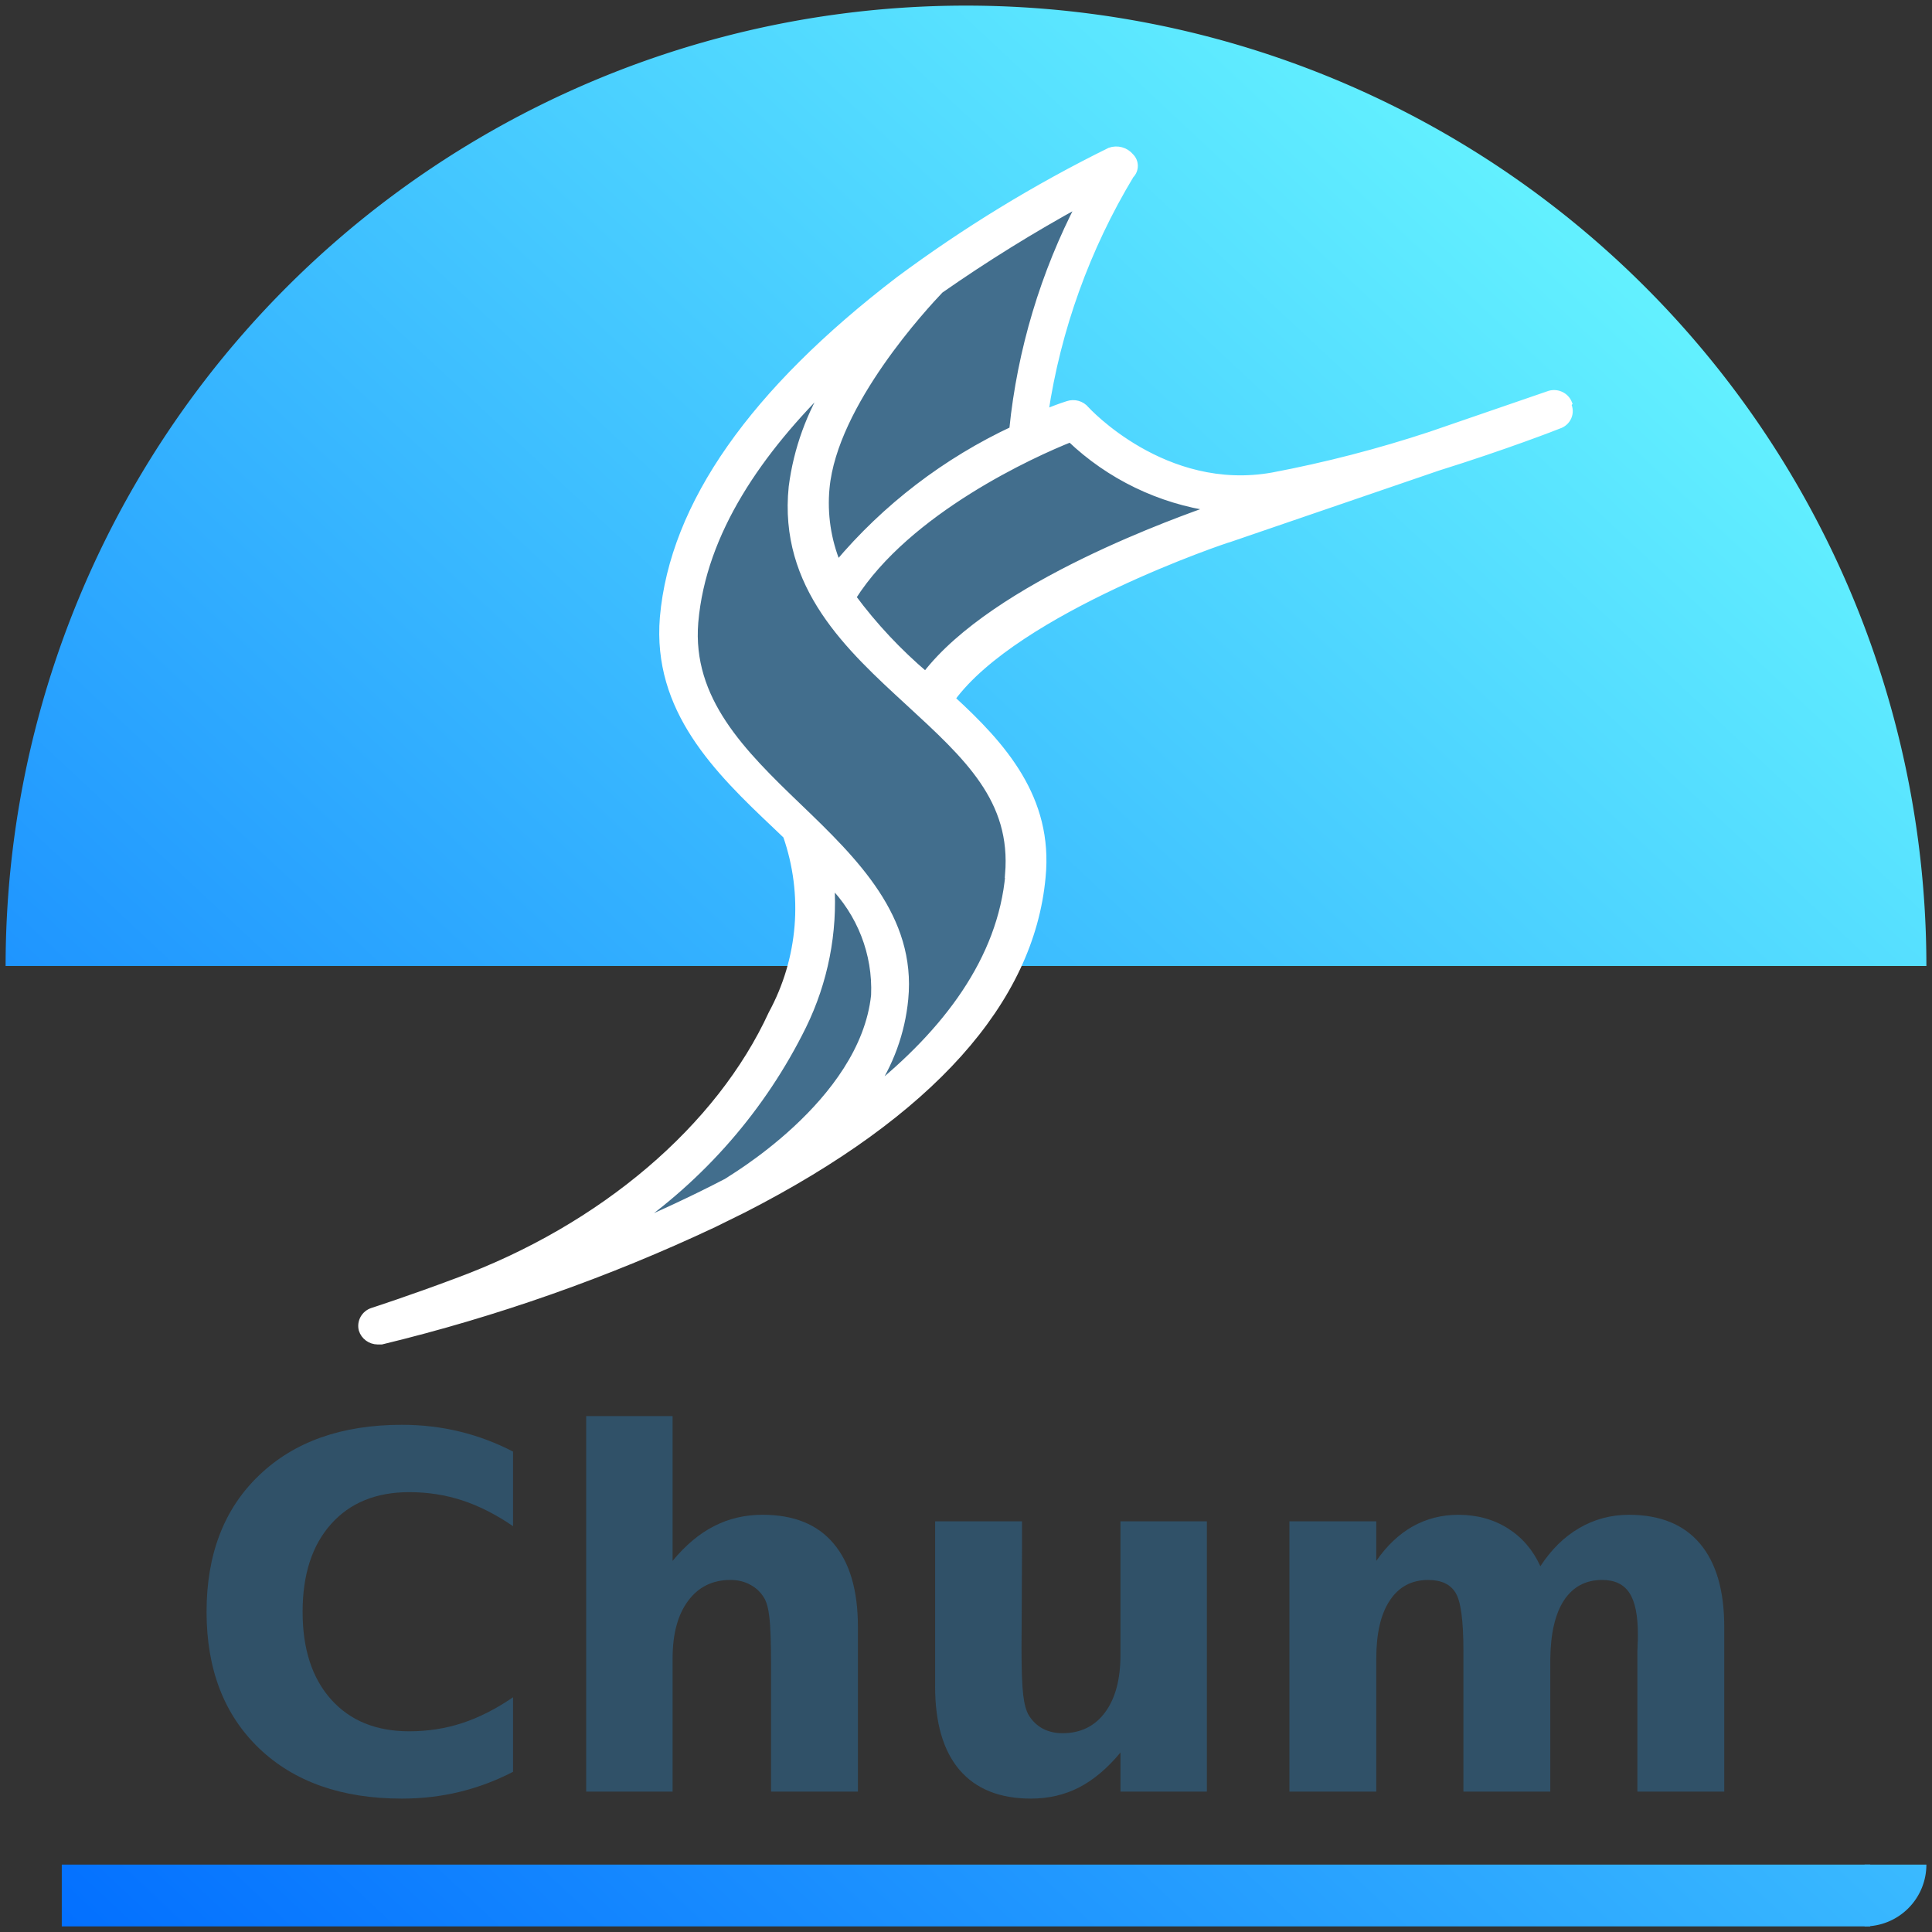 <?xml version="1.0" encoding="UTF-8" standalone="no"?>
<svg
   xmlns:dc="http://purl.org/dc/elements/1.1/"
   xmlns:cc="http://creativecommons.org/ns#"
   xmlns:rdf="http://www.w3.org/1999/02/22-rdf-syntax-ns#"
   xmlns:svg="http://www.w3.org/2000/svg"
   xmlns="http://www.w3.org/2000/svg"
   xmlns:xlink="http://www.w3.org/1999/xlink"
   xmlns:sodipodi="http://sodipodi.sourceforge.net/DTD/sodipodi-0.dtd"
   xmlns:inkscape="http://www.inkscape.org/namespaces/inkscape"
   enable-background="new 2.7 326.5 506.7 181"
   height="86"
   width="86"
   version="1.1"
   id="svg14"
   sodipodi:docname="sailfishos-chum.svg"
   inkscape:version="0.92.5 (2060ec1f9f, 2020-04-08)"
   inkscape:label="SailfishOS:Chum logos 2023-Q1"
   inkscape:export-filename="/home/bsi/Downloads/sailfishos-chum/new-logos/final/sailfishos-chum/sailfishos-chum_560.png"
   inkscape:export-xdpi="625.11627"
   inkscape:export-ydpi="625.11627">
  <rect width="100%" height="100%" fill="#333333" stroke="none"/>
  <title
     id="title43">SailfishOS:Chum all-in-one Texts</title>
  <defs
     id="defs18">
    <linearGradient
       inkscape:collect="always"
       id="linearGradient905">
      <stop
         style="stop-color:#016dff;stop-opacity:1"
         offset="0"
         id="stop901" />
      <stop
         style="stop-color:#63f1ff;stop-opacity:1"
         offset="1"
         id="stop903" />
    </linearGradient>
    <linearGradient
       inkscape:collect="always"
       xlink:href="#linearGradient905"
       id="linearGradient907"
       x1="0"
       y1="86"
       x2="71"
       y2="10"
       gradientUnits="userSpaceOnUse"
       spreadMethod="pad" />
    <linearGradient
       inkscape:collect="always"
       xlink:href="#linearGradient905"
       id="linearGradient886"
       gradientUnits="userSpaceOnUse"
       x1="0"
       y1="86"
       x2="71"
       y2="10"
       spreadMethod="pad"
       gradientTransform="matrix(0.994,0,0,0.994,0.25,0.25)" />
  </defs>
  <sodipodi:namedview
     pagecolor="#ffffff"
     bordercolor="#666666"
     borderopacity="1"
     objecttolerance="10"
     gridtolerance="10"
     guidetolerance="10"
     inkscape:pageopacity="0"
     inkscape:pageshadow="2"
     inkscape:window-width="1848"
     inkscape:window-height="992"
     id="namedview16"
     showgrid="true"
     inkscape:zoom="9.0994152"
     inkscape:cx="43.255973"
     inkscape:cy="43"
     inkscape:window-x="72"
     inkscape:window-y="27"
     inkscape:window-maximized="1"
     inkscape:current-layer="svg14">
    <inkscape:grid
       type="xygrid"
       id="grid46" />
  </sodipodi:namedview>
  <g
     id="background23"
     style="display:inline;fill:url(#linearGradient907);fill-opacity:1"
     inkscape:label="Background">
    <path
       style="fill:url(#linearGradient907);fill-opacity:1"
       id="arc3b"
       sodipodi:type="arc"
       sodipodi:cx="83"
       sodipodi:cy="83"
       sodipodi:rx="2.75"
       sodipodi:ry="2.75"
       sodipodi:start="0"
       sodipodi:end="1.5707963"
       d="M 85.75,83 A 2.75,2.75 0 0 1 83,85.75 L 83,83 Z" />
    <path
       style="fill:url(#linearGradient907);fill-opacity:1"
       id="arc3a"
       sodipodi:type="arc"
       sodipodi:cx="3"
       sodipodi:cy="83"
       sodipodi:rx="2.75"
       sodipodi:ry="2.75"
       sodipodi:start="1.5707963"
       sodipodi:end="3.1415927"
       d="M 3,85.75 A 2.75,2.75 0 0 1 1.055,84.945 2.75,2.75 0 0 1 0.25,83 L 3,83 Z" />
    <rect
       id="rect82-3"
       width="80.5"
       height="2.75"
       x="2.75"
       y="83"
       style="fill:url(#linearGradient907);fill-opacity:1;stroke:none" />
    <rect
       id="rect86-42"
       width="85.5"
       height="40.5"
       x="0.25"
       y="42.75"
       style="fill:url(#linearGradient907);fill-opacity:1" />
    <path
       d="M 0.25,43 A 42.75,42.75 0 0 1 43,0.25 42.75,42.75 0 0 1 85.75,43"
       id="arc43"
       inkscape:connector-curvature="0"
       style="fill:url(#linearGradient886);fill-opacity:1;stroke-width:0.994" />
  </g>
  <g
     id="g1038"
     inkscape:label="group-Sailfish"
     transform="matrix(1.25,0,0,1.233,-11.396,-4.422)">
    <g
       id="g1030"
       inkscape:label="group-Sailfish-fillers">
      <path
         style="display:inline;fill:#426e8d;fill-opacity:1;stroke:#426e8d;stroke-width:1;stroke-linecap:square;stroke-linejoin:round;stroke-miterlimit:4;stroke-dasharray:none;stroke-opacity:1;paint-order:normal"
         d="m 33.992,45.986 c 0.641,-0.634 1.501,-1.611 1.912,-2.171 1.929,-2.631 2.74,-4.569 2.911,-6.957 l 0.073,-1.028 0.353,0.551 c 0.61,0.953 0.82,1.675 0.819,2.824 -6.11e-4,0.806 -0.052,1.147 -0.244,1.631 -0.834,2.1 -3.23,4.475 -5.83,5.78 -0.575,0.289 -1.67,0.939 -1.701,0.939 -0.031,0 1.066,-0.933 1.706,-1.567 z"
         id="path891"
         inkscape:connector-curvature="0"
         sodipodi:nodetypes="csscscccscc" />
      <path
         style="display:inline;fill:#426e8d;fill-opacity:1;stroke:#426e8d;stroke-width:1;stroke-linecap:square;stroke-linejoin:round;stroke-miterlimit:4;stroke-dasharray:none;stroke-opacity:1;paint-order:normal"
         d="m 40.09,42.941 c 0,-0.022 0.877,-1.189 0.992,-1.523 0.357,-1.037 0.487,-2.194 0.344,-3.06 -0.308,-1.865 -0.973,-2.884 -3.717,-5.695 -2.159,-2.212 -2.62,-2.772 -3.135,-3.807 -0.473,-0.952 -0.603,-1.639 -0.534,-2.831 0.1,-1.731 0.9,-3.756 2.203,-5.579 0.648,-0.906 2.395,-3.15 2.451,-3.094 0.02,0.02 -0.949,1.587 -1.091,2.035 -0.84,2.645 -0.412,4.935 1.337,7.147 0.236,0.299 1.462,1.571 2.723,2.827 2.067,2.058 2.332,2.363 2.683,3.088 0.214,0.442 0.443,1.094 0.507,1.448 0.287,1.566 -0.347,3.753 -1.641,5.66 -0.722,1.064 -3.121,3.673 -3.121,3.385 z"
         id="path885"
         inkscape:connector-curvature="0"
         sodipodi:nodetypes="scsssssccssscss" />
      <path
         style="fill:#426e8d;fill-opacity:1;stroke:#426e8d;stroke-width:1;stroke-linecap:square;stroke-linejoin:miter;stroke-miterlimit:4;stroke-dasharray:none;stroke-opacity:1;paint-order:normal"
         d="m 38.847,23.28 c -0.524,-1.847 -0.035,-3.783 1.572,-6.225 1.195,-1.815 2.072,-2.766 3.331,-3.61 1.278,-0.858 3.736,-2.545 3.785,-2.496 0.018,0.018 -0.524,0.878 -0.752,1.406 -0.743,1.712 -1.417,4.195 -1.671,6.154 -0.061,0.47 -0.082,0.493 -0.836,0.905 -1.717,0.938 -3.34,2.192 -4.65,3.593 l -0.657,0.703 z"
         id="path883"
         inkscape:connector-curvature="0"
         sodipodi:nodetypes="cssssccscc" />
      <path
         style="display:inline;fill:#426e8d;fill-opacity:1;stroke:#426e8d;stroke-width:1;stroke-linecap:square;stroke-linejoin:miter;stroke-miterlimit:4;stroke-dasharray:none;stroke-opacity:1;paint-order:normal"
         d="m 41.126,26.846 c -0.466,-0.487 -0.986,-1.066 -1.154,-1.288 l -0.306,-0.403 0.268,-0.405 c 0.436,-0.659 1.846,-1.992 2.876,-2.721 1.039,-0.735 2.98,-1.851 3.839,-2.208 l 0.535,-0.222 0.702,0.559 c 0.823,0.656 1.948,1.235 3.045,1.568 C 51.362,21.857 52.018,21.984 52,22 c -0.018,0.016 -1.027,0.297 -1.852,0.632 -3.073,1.245 -5.784,2.84 -7.323,4.308 -0.455,0.434 -0.832,0.789 -0.839,0.789 -0.007,3.76e-4 -0.394,-0.397 -0.86,-0.884 z"
         id="path881"
         inkscape:connector-curvature="0"
         sodipodi:nodetypes="ccccsscsscsscc" />
    </g>
    <path
       style="display:inline;fill:#ffffff;fill-opacity:1;fill-rule:nonzero;stroke:#ffffff;stroke-width:0.25;stroke-miterlimit:4;stroke-dasharray:none;stroke-opacity:1;image-rendering:optimizeQuality"
       inkscape:connector-curvature="0"
       id="Shape"
       d="m 64.976,18.146 c -0.055,-0.139 -0.163,-0.25 -0.3,-0.308 -0.137,-0.059 -0.292,-0.06 -0.43,-0.003 l -4.191,1.461 c -1.835,0.614 -3.709,1.106 -5.609,1.471 -3.879,0.709 -6.662,-2.395 -6.662,-2.395 -0.154,-0.191 -0.413,-0.264 -0.645,-0.183 -0.277,0.09 -0.55,0.194 -0.817,0.311 0.448,-3.035 1.484,-5.954 3.052,-8.592 0.183,-0.184 0.183,-0.482 0,-0.666 C 49.198,9.026 48.905,8.944 48.643,9.039 46,10.361 43.482,11.921 41.121,13.7 c -5.158,4.006 -8.027,8.087 -8.381,12.18 -0.269,3.33 1.923,5.51 4.019,7.518 l 0.365,0.354 c 0.73,2.123 0.543,4.454 -0.516,6.433 -1.87,4.124 -6.017,7.722 -11.218,9.666 -1.633,0.623 -3.009,1.074 -3.009,1.074 -0.277,0.092 -0.437,0.383 -0.365,0.666 0.075,0.241 0.296,0.405 0.548,0.408 h 0.14 c 4.074,-1 8.034,-2.414 11.82,-4.221 l 1.075,-0.537 c 6.662,-3.458 10.219,-7.518 10.627,-11.986 0.279,-2.846 -1.408,-4.758 -3.224,-6.444 2.321,-3.222 9.843,-5.778 9.896,-5.778 l 7.425,-2.578 c 2.375,-0.752 4.201,-1.471 4.298,-1.514 0.15,-0.047 0.273,-0.157 0.335,-0.301 0.062,-0.145 0.057,-0.309 -0.013,-0.45 z m -19.739,0.934 c -2.432,1.148 -4.582,2.816 -6.297,4.887 -0.355,-0.874 -0.495,-1.821 -0.408,-2.76 0.279,-3.061 3.557,-6.616 4.062,-7.153 1.61,-1.14 3.282,-2.191 5.007,-3.147 -1.31,2.55 -2.13,5.322 -2.418,8.173 z M 31.408,47.962 c 2.696,-1.862 4.865,-4.389 6.297,-7.336 0.774,-1.603 1.118,-3.379 0.999,-5.155 1.058,1.076 1.622,2.542 1.558,4.049 -0.408,3.909 -5.244,6.702 -5.287,6.745 -1.16,0.612 -2.353,1.171 -3.567,1.697 z M 45.043,35.159 c -0.269,3.072 -2.235,5.692 -4.921,7.862 0.683,-1.004 1.101,-2.164 1.214,-3.372 0.279,-2.932 -1.773,-4.973 -3.782,-6.928 -2.009,-1.955 -3.922,-3.867 -3.696,-6.67 0.279,-3.287 2.332,-6.219 4.835,-8.7 -0.727,1.157 -1.193,2.458 -1.365,3.813 -0.365,3.598 2.052,5.821 4.148,7.776 2.095,1.955 3.782,3.512 3.557,6.219 z m -2.966,-7.196 c -0.971,-0.836 -1.844,-1.78 -2.6,-2.814 1.966,-3.147 6.447,-5.198 7.758,-5.725 1.396,1.35 3.182,2.226 5.104,2.503 -1.096,0.397 -7.78,2.75 -10.262,6.036 z"
       inkscape:label="shape-Sailfish" />
  </g>
  <g
     aria-label="Chum"
     style="font-style:normal;font-variant:normal;font-weight:bold;font-stretch:normal;font-size:8px;line-height:1.2;font-family:System-ui;-inkscape-font-specification:'System-ui Bold';letter-spacing:0px;word-spacing:0px;display:inline;fill:#305168;fill-opacity:1;stroke:none;stroke-width:2;stroke-miterlimit:4;stroke-dasharray:none;stroke-opacity:1;paint-order:stroke fill markers"
     id="text133"
     inkscape:label="text-Chum"
     transform="translate(0,2.75)">
    <path
       d="m 68.568,66.967 q 0.73,-1.117 1.729,-1.697 1.01,-0.591 2.213,-0.591 2.073,0 3.158,1.278 1.085,1.278 1.085,3.717 V 77 h -3.867 v -6.273 q 0.011,-0.14 0.011,-0.29 0.011,-0.15 0.011,-0.43 0,-1.278 -0.376,-1.848 -0.376,-0.58 -1.214,-0.58 -1.096,0 -1.697,0.902 -0.591,0.902 -0.612,2.61 V 77 h -3.867 v -6.273 q 0,-1.998 -0.344,-2.567 -0.344,-0.58 -1.225,-0.58 -1.106,0 -1.708,0.913 -0.602,0.902 -0.602,2.589 V 77 H 57.396 V 64.969 h 3.867 v 1.762 q 0.709,-1.021 1.622,-1.536 0.924,-0.516 2.03,-0.516 1.246,0 2.202,0.602 0.956,0.602 1.45,1.687 z"
       style="font-size:22px;line-height:1.25;letter-spacing:0px;word-spacing:-0.5px;fill:#305168;fill-opacity:1;stroke:none;stroke-width:2;stroke-miterlimit:4;stroke-dasharray:none;stroke-opacity:1;paint-order:stroke fill markers"
       id="path882"
       inkscape:connector-curvature="0"
       inkscape:label="path-m" />
    <path
       d="M 41.626,72.316 V 64.969 h 3.867 v 1.203 q 0,0.978 -0.011,2.46 -0.011,1.472 -0.011,1.966 0,1.45 0.075,2.095 0.075,0.634 0.258,0.924 0.236,0.376 0.612,0.58 0.387,0.204 0.881,0.204 1.203,0 1.891,-0.924 0.688,-0.924 0.688,-2.567 V 64.969 H 53.722 V 77 h -3.846 v -1.74 q -0.87,1.053 -1.848,1.558 -0.967,0.494 -2.138,0.494 -2.084,0 -3.18,-1.278 -1.085,-1.278 -1.085,-3.717 z"
       style="font-size:22px;line-height:1.25;letter-spacing:0px;word-spacing:-0.5px;fill:#305168;fill-opacity:1;stroke:none;stroke-width:2;stroke-miterlimit:4;stroke-dasharray:none;stroke-opacity:1;paint-order:stroke fill markers"
       id="path879"
       inkscape:connector-curvature="0"
       inkscape:label="path-u" />
    <path
       d="M 38.189,69.674 V 77 H 34.322 v -1.192 -4.394 q 0,-1.579 -0.075,-2.17 -0.064,-0.591 -0.236,-0.87 -0.226,-0.376 -0.612,-0.58 -0.387,-0.215 -0.881,-0.215 -1.203,0 -1.891,0.935 -0.688,0.924 -0.688,2.567 V 77 H 26.093 V 60.285 h 3.846 v 6.445 q 0.87,-1.053 1.848,-1.547 0.978,-0.505 2.159,-0.505 2.084,0 3.158,1.278 1.085,1.278 1.085,3.717 z"
       style="font-size:22px;line-height:1.25;letter-spacing:0px;word-spacing:-0.5px;fill:#305168;fill-opacity:1;stroke:none;stroke-width:2;stroke-miterlimit:4;stroke-dasharray:none;stroke-opacity:1;paint-order:stroke fill markers"
       id="path877"
       inkscape:connector-curvature="0"
       inkscape:label="path-h" />
    <path
       d="m 22.838,76.119 q -1.139,0.591 -2.374,0.892 -1.235,0.301 -2.578,0.301 -4.007,0 -6.349,-2.234 -2.342,-2.245 -2.342,-6.08 0,-3.846 2.342,-6.08 2.342,-2.245 6.349,-2.245 1.343,0 2.578,0.301 1.235,0.301 2.374,0.892 v 3.319 q -1.149,-0.784 -2.267,-1.149 -1.117,-0.365 -2.353,-0.365 -2.213,0 -3.48,1.418 -1.268,1.418 -1.268,3.91 0,2.481 1.268,3.899 1.268,1.418 3.48,1.418 1.235,0 2.353,-0.365 1.117,-0.365 2.267,-1.149 z"
       style="font-size:22px;line-height:1.25;letter-spacing:0px;word-spacing:-0.5px;fill:#305168;fill-opacity:1;stroke:none;stroke-width:2;stroke-miterlimit:4;stroke-dasharray:none;stroke-opacity:1;paint-order:stroke fill markers"
       id="path875"
       inkscape:connector-curvature="0"
       inkscape:label="path-C" />
  </g>
</svg>
